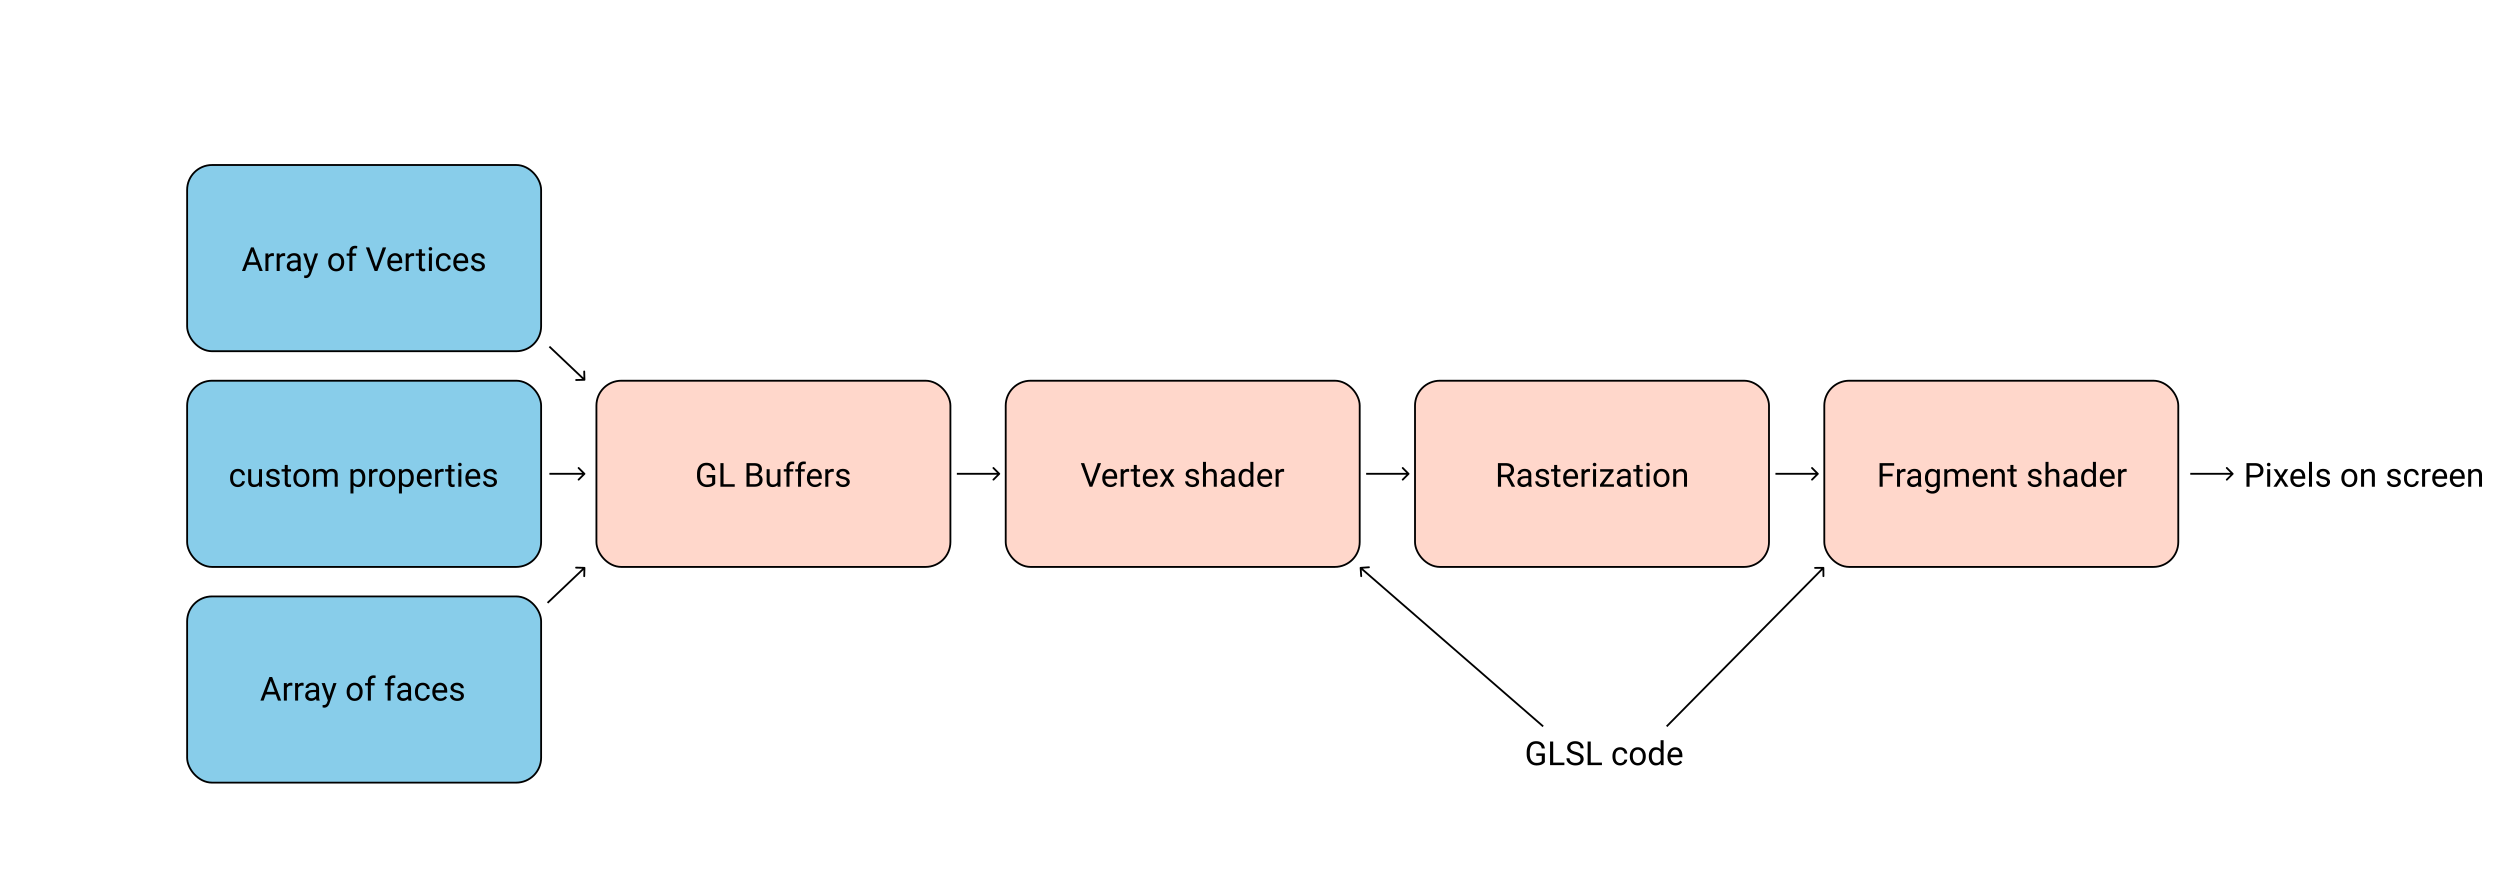 <svg width="1356" height="474" fill="none" xmlns="http://www.w3.org/2000/svg"><path fill="#fff" d="M0 0h1356v474H0z"/><rect x="101.5" y="89.5" width="192" height="101" rx="13.5" fill="#88CDEA" stroke="#000"/><rect x="101.5" y="206.5" width="192" height="101" rx="13.5" fill="#88CDEA" stroke="#000"/><rect x="101.5" y="323.5" width="192" height="101" rx="13.5" fill="#88CDEA" stroke="#000"/><path d="M1220.17 258.99V264h-1.68v-12.797h4.72c1.4 0 2.49.358 3.28 1.072.8.715 1.2 1.662 1.2 2.839 0 1.242-.39 2.2-1.17 2.874-.77.668-1.89 1.002-3.33 1.002h-3.02zm0-1.38h3.04c.9 0 1.59-.211 2.07-.632.48-.428.72-1.043.72-1.846 0-.762-.24-1.371-.72-1.828-.48-.457-1.14-.695-1.98-.712h-3.13v5.018zm11.18 6.39h-1.62v-9.51h1.62V264zm-1.76-12.032c0-.264.08-.487.24-.668.17-.182.41-.273.72-.273.32 0 .56.091.72.273.17.181.25.404.25.668 0 .263-.08.483-.25.659-.16.176-.4.264-.72.264-.31 0-.55-.088-.72-.264a.943.943 0 01-.24-.659zm7.56 5.994l2.11-3.472h1.9l-3.11 4.702 3.21 4.808h-1.88l-2.2-3.56-2.2 3.56h-1.89l3.21-4.808-3.11-4.702h1.88l2.08 3.472zm9.51 6.214c-1.29 0-2.33-.422-3.14-1.266-.81-.849-1.22-1.983-1.22-3.401v-.299c0-.943.18-1.784.54-2.522.36-.745.87-1.325 1.51-1.741a3.817 3.817 0 012.11-.633c1.24 0 2.2.408 2.88 1.222.69.815 1.03 1.981 1.03 3.498v.677h-6.44c.02.937.3 1.696.82 2.276.52.575 1.19.862 2 .862.58 0 1.06-.118 1.46-.352.4-.234.75-.545 1.05-.932l.99.774c-.8 1.224-1.99 1.837-3.59 1.837zm-.2-8.526c-.66 0-1.21.241-1.65.721-.45.475-.72 1.143-.83 2.004h4.77v-.123c-.05-.826-.27-1.465-.67-1.916-.4-.457-.94-.686-1.62-.686zm7.57 8.35h-1.63v-13.5h1.63V264zm8.15-2.522c0-.44-.17-.78-.51-1.02-.32-.246-.9-.457-1.73-.633-.82-.176-1.47-.387-1.96-.633-.48-.246-.83-.539-1.07-.879-.23-.339-.34-.744-.34-1.212 0-.78.33-1.439.98-1.978.66-.539 1.51-.809 2.53-.809 1.08 0 1.96.279 2.62.835.68.557 1.01 1.269 1.01 2.136h-1.63c0-.445-.19-.829-.57-1.151-.38-.322-.85-.484-1.43-.484-.59 0-1.05.129-1.38.387a1.21 1.21 0 00-.51 1.011c0 .392.16.688.47.888.31.199.87.389 1.68.571.81.181 1.47.398 1.98.65.5.252.87.557 1.11.914.25.352.37.783.37 1.292 0 .85-.34 1.533-1.02 2.048-.68.51-1.56.765-2.64.765-.76 0-1.44-.135-2.02-.405-.59-.269-1.05-.644-1.38-1.125-.33-.486-.5-1.01-.5-1.573h1.63c.03.545.25.979.65 1.301.41.316.95.475 1.62.475.61 0 1.1-.123 1.47-.37.38-.251.57-.585.57-1.001zm7.77-2.321c0-.931.19-1.769.55-2.513.37-.745.88-1.319 1.53-1.723.65-.404 1.4-.607 2.24-.607 1.29 0 2.34.449 3.14 1.345.8.897 1.2 2.089 1.2 3.577v.115c0 .925-.18 1.757-.53 2.496-.36.732-.86 1.303-1.53 1.714-.65.41-1.41.615-2.26.615-1.29 0-2.34-.448-3.14-1.345-.8-.896-1.2-2.083-1.2-3.56v-.114zm1.64.194c0 1.054.24 1.901.73 2.54.49.638 1.15.958 1.97.958.82 0 1.48-.323 1.97-.967.48-.651.73-1.559.73-2.725 0-1.043-.25-1.886-.75-2.531-.49-.65-1.15-.976-1.97-.976-.8 0-1.45.32-1.94.958-.5.639-.74 1.553-.74 2.743zm10.6-4.861l.05 1.196c.73-.915 1.68-1.372 2.85-1.372 2.01 0 3.02 1.134 3.04 3.402V264h-1.63v-6.293c0-.686-.16-1.192-.47-1.52-.31-.329-.78-.493-1.43-.493-.53 0-.99.141-1.39.422-.4.281-.71.651-.93 1.108V264h-1.63v-9.51h1.54zm18.39 6.988c0-.44-.16-.78-.5-1.02-.33-.246-.9-.457-1.73-.633-.82-.176-1.47-.387-1.96-.633-.48-.246-.84-.539-1.07-.879-.23-.339-.34-.744-.34-1.212 0-.78.32-1.439.98-1.978.66-.539 1.51-.809 2.53-.809 1.08 0 1.95.279 2.62.835.68.557 1.01 1.269 1.01 2.136h-1.63c0-.445-.19-.829-.57-1.151-.38-.322-.85-.484-1.43-.484-.59 0-1.05.129-1.39.387-.33.258-.5.595-.5 1.011 0 .392.16.688.47.888.31.199.87.389 1.68.571.81.181 1.47.398 1.97.65.51.252.88.557 1.12.914.25.352.37.783.37 1.292 0 .85-.34 1.533-1.02 2.048-.68.51-1.56.765-2.65.765-.76 0-1.43-.135-2.02-.405a3.402 3.402 0 01-1.38-1.125 2.816 2.816 0 01-.49-1.573h1.63c.03.545.24.979.65 1.301.41.316.95.475 1.61.475.62 0 1.11-.123 1.48-.37.38-.251.56-.585.56-1.001zm7.56 1.371c.58 0 1.09-.176 1.52-.528.44-.351.68-.791.72-1.318h1.54a2.918 2.918 0 01-.56 1.556c-.35.492-.81.884-1.39 1.177-.57.293-1.18.44-1.83.44-1.29 0-2.32-.431-3.09-1.292-.76-.867-1.14-2.051-1.14-3.551v-.272c0-.926.17-1.749.51-2.47.34-.721.82-1.28 1.46-1.679.63-.398 1.39-.598 2.25-.598 1.07 0 1.95.32 2.66.958.71.639 1.09 1.468 1.13 2.488h-1.54a2.194 2.194 0 00-.7-1.512c-.42-.398-.93-.598-1.55-.598-.82 0-1.46.299-1.92.897-.45.592-.68 1.45-.68 2.575v.308c0 1.095.23 1.939.68 2.531.45.592 1.09.888 1.93.888zm10.21-6.9a4.976 4.976 0 00-.8-.061c-1.07 0-1.79.454-2.17 1.362V264h-1.63v-9.51h1.58l.03 1.099c.53-.85 1.29-1.275 2.27-1.275.31 0 .55.041.72.124v1.511zm5.27 8.227c-1.29 0-2.34-.422-3.15-1.266-.8-.849-1.21-1.983-1.21-3.401v-.299c0-.943.18-1.784.54-2.522.36-.745.86-1.325 1.51-1.741a3.793 3.793 0 012.11-.633c1.23 0 2.2.408 2.88 1.222.69.815 1.03 1.981 1.03 3.498v.677h-6.44c.02.937.29 1.696.81 2.276.53.575 1.2.862 2.01.862.57 0 1.06-.118 1.46-.352.4-.234.74-.545 1.04-.932l1 .774c-.8 1.224-2 1.837-3.59 1.837zm-.2-8.526c-.66 0-1.21.241-1.65.721-.45.475-.73 1.143-.83 2.004h4.76v-.123c-.04-.826-.27-1.465-.66-1.916-.4-.457-.94-.686-1.62-.686zm9.75 8.526c-1.29 0-2.34-.422-3.15-1.266-.81-.849-1.21-1.983-1.21-3.401v-.299c0-.943.17-1.784.53-2.522.37-.745.87-1.325 1.51-1.741a3.817 3.817 0 012.11-.633c1.24 0 2.2.408 2.89 1.222.68.815 1.02 1.981 1.02 3.498v.677h-6.44c.03.937.3 1.696.82 2.276.53.575 1.19.862 2 .862.58 0 1.06-.118 1.46-.352.4-.234.75-.545 1.05-.932l.99.774c-.8 1.224-1.99 1.837-3.58 1.837zm-.21-8.526c-.65 0-1.2.241-1.65.721-.44.475-.72 1.143-.83 2.004h4.77v-.123c-.05-.826-.27-1.465-.67-1.916-.4-.457-.94-.686-1.62-.686zm7.34-1.16l.05 1.196c.73-.915 1.68-1.372 2.85-1.372 2.01 0 3.03 1.134 3.04 3.402V264h-1.62v-6.293c-.01-.686-.17-1.192-.48-1.52-.3-.329-.78-.493-1.43-.493-.53 0-.99.141-1.39.422-.4.281-.71.651-.93 1.108V264h-1.63v-9.51h1.54z" fill="#000"/><rect x="323.5" y="206.5" width="192" height="101" rx="13.5" fill="#FFD7CB" stroke="#000"/><path d="M387.934 262.321c-.434.621-1.04 1.087-1.82 1.398-.773.304-1.676.457-2.707.457-1.043 0-1.969-.243-2.777-.73-.809-.492-1.436-1.189-1.881-2.092-.439-.902-.665-1.948-.677-3.137v-1.116c0-1.928.449-3.422 1.345-4.483.902-1.06 2.168-1.591 3.797-1.591 1.336 0 2.411.343 3.225 1.029.815.679 1.313 1.646 1.495 2.9h-1.688c-.316-1.693-1.324-2.54-3.023-2.54-1.131 0-1.99.398-2.576 1.195-.58.791-.873 1.94-.878 3.446v1.046c0 1.435.328 2.578.984 3.427.656.844 1.544 1.266 2.663 1.266.633 0 1.187-.07 1.661-.211a2.572 2.572 0 001.178-.712v-2.874h-2.962v-1.371h4.641v4.693zm4.517.299h6.065V264h-7.761v-12.797h1.696v11.417zm12.454 1.38v-12.797h4.184c1.389 0 2.432.287 3.129.861.703.575 1.054 1.424 1.054 2.549 0 .598-.169 1.128-.509 1.591-.34.457-.803.812-1.389 1.064.691.193 1.236.562 1.635 1.107.404.539.606 1.184.606 1.934 0 1.148-.372 2.05-1.116 2.707-.744.656-1.796.984-3.155.984h-4.439zm1.688-5.985v4.605h2.786c.785 0 1.403-.202 1.854-.606.457-.41.686-.973.686-1.688 0-1.541-.838-2.311-2.514-2.311h-2.812zm0-1.354h2.549c.738 0 1.327-.184 1.766-.554.446-.369.668-.87.668-1.503 0-.703-.205-1.212-.615-1.529-.41-.322-1.034-.483-1.872-.483h-2.496v4.069zm15.143 6.399c-.632.744-1.561 1.116-2.786 1.116-1.013 0-1.787-.293-2.32-.879-.527-.592-.794-1.465-.8-2.619v-6.188h1.626v6.144c0 1.441.586 2.162 1.758 2.162 1.242 0 2.068-.463 2.478-1.389v-6.917h1.626V264h-1.547l-.035-.94zm4.861.94v-8.253h-1.503v-1.257h1.503v-.975c0-1.02.272-1.808.817-2.365.545-.556 1.315-.835 2.312-.835.375 0 .747.05 1.116.15l-.088 1.318a4.643 4.643 0 00-.879-.079c-.527 0-.935.155-1.222.466-.287.305-.43.744-.43 1.318v1.002h2.03v1.257h-2.03V264h-1.626zm6.257 0v-8.253h-1.502v-1.257h1.502v-.975c0-1.02.273-1.808.818-2.365.545-.556 1.315-.835 2.311-.835.375 0 .747.05 1.117.15l-.088 1.318a4.658 4.658 0 00-.879-.079c-.528 0-.935.155-1.222.466-.287.305-.431.744-.431 1.318v1.002h2.031v1.257h-2.031V264h-1.626zm9.194.176c-1.289 0-2.338-.422-3.147-1.266-.808-.849-1.213-1.983-1.213-3.401v-.299c0-.943.179-1.784.537-2.522.363-.745.867-1.325 1.511-1.741a3.805 3.805 0 012.11-.633c1.236 0 2.197.408 2.883 1.222.685.815 1.028 1.981 1.028 3.498v.677h-6.443c.024.937.296 1.696.818 2.276.527.575 1.195.862 2.004.862.574 0 1.06-.118 1.459-.352a3.666 3.666 0 001.046-.932l.993.774c-.797 1.224-1.992 1.837-3.586 1.837zm-.202-8.526c-.657 0-1.207.241-1.653.721-.445.475-.72 1.143-.826 2.004h4.764v-.123c-.047-.826-.27-1.465-.668-1.916-.399-.457-.938-.686-1.617-.686zm10.397.299a4.879 4.879 0 00-.8-.061c-1.066 0-1.79.454-2.171 1.362V264h-1.626v-9.51h1.583l.026 1.099c.533-.85 1.289-1.275 2.267-1.275.317 0 .557.041.721.124v1.511zm7.04 5.529c0-.44-.167-.78-.501-1.02-.328-.246-.905-.457-1.731-.633-.821-.176-1.474-.387-1.96-.633-.481-.246-.838-.539-1.072-.879-.229-.339-.343-.744-.343-1.212 0-.78.328-1.439.984-1.978.662-.539 1.506-.809 2.531-.809 1.079 0 1.952.279 2.62.835.673.557 1.01 1.269 1.01 2.136h-1.634c0-.445-.191-.829-.572-1.151-.375-.322-.849-.484-1.424-.484-.591 0-1.054.129-1.388.387a1.218 1.218 0 00-.501 1.011c0 .392.155.688.466.888.31.199.87.389 1.678.571.815.181 1.474.398 1.978.65s.876.557 1.116.914c.246.352.369.783.369 1.292 0 .85-.34 1.533-1.019 2.048-.68.51-1.562.765-2.646.765-.762 0-1.435-.135-2.021-.405-.586-.269-1.046-.644-1.38-1.125a2.757 2.757 0 01-.492-1.573h1.626c.029.545.246.979.65 1.301.41.316.949.475 1.617.475.615 0 1.108-.123 1.477-.37.375-.251.562-.585.562-1.001z" fill="#000"/><rect x="545.5" y="206.5" width="192" height="101" rx="13.5" fill="#FFD7CB" stroke="#000"/><path d="M591.722 261.759l3.656-10.556h1.846L592.478 264h-1.495l-4.737-12.797h1.837l3.639 10.556zm10.529 2.417c-1.289 0-2.338-.422-3.147-1.266-.808-.849-1.212-1.983-1.212-3.401v-.299c0-.943.178-1.784.536-2.522.363-.745.867-1.325 1.511-1.741a3.805 3.805 0 012.11-.633c1.236 0 2.197.408 2.883 1.222.685.815 1.028 1.981 1.028 3.498v.677h-6.442c.023.937.295 1.696.817 2.276.527.575 1.195.862 2.004.862.574 0 1.06-.118 1.459-.352a3.666 3.666 0 001.046-.932l.993.774c-.797 1.224-1.992 1.837-3.586 1.837zm-.202-8.526c-.656 0-1.207.241-1.653.721-.445.475-.72 1.143-.826 2.004h4.764v-.123c-.047-.826-.27-1.465-.668-1.916-.398-.457-.937-.686-1.617-.686zm10.397.299a4.87 4.87 0 00-.8-.061c-1.066 0-1.79.454-2.17 1.362V264h-1.626v-9.51h1.582l.026 1.099c.533-.85 1.289-1.275 2.268-1.275.316 0 .556.041.72.124v1.511zm4.149-3.761v2.302h1.775v1.257h-1.775v5.898c0 .38.079.667.237.861.158.187.428.281.809.281.187 0 .445-.035.773-.105V264a4.725 4.725 0 01-1.248.176c-.727 0-1.274-.22-1.644-.659-.369-.44-.553-1.064-.553-1.872v-5.898h-1.732v-1.257h1.732v-2.302h1.626zm7.629 11.988c-1.289 0-2.338-.422-3.147-1.266-.808-.849-1.213-1.983-1.213-3.401v-.299c0-.943.179-1.784.536-2.522.364-.745.868-1.325 1.512-1.741a3.802 3.802 0 012.109-.633c1.237 0 2.198.408 2.883 1.222.686.815 1.029 1.981 1.029 3.498v.677h-6.443c.024.937.296 1.696.818 2.276.527.575 1.195.862 2.004.862.574 0 1.06-.118 1.459-.352a3.649 3.649 0 001.045-.932l.994.774c-.797 1.224-1.993 1.837-3.586 1.837zm-.203-8.526c-.656 0-1.207.241-1.652.721-.445.475-.721 1.143-.826 2.004h4.764v-.123c-.047-.826-.27-1.465-.668-1.916-.399-.457-.938-.686-1.618-.686zm8.992 2.312l2.109-3.472h1.899l-3.112 4.702 3.208 4.808h-1.881l-2.197-3.56-2.197 3.56h-1.89l3.208-4.808-3.111-4.702h1.881l2.083 3.472zm15.741 3.516c0-.44-.167-.78-.501-1.02-.328-.246-.905-.457-1.732-.633-.82-.176-1.473-.387-1.959-.633-.481-.246-.838-.539-1.073-.879-.228-.339-.343-.744-.343-1.212 0-.78.329-1.439.985-1.978.662-.539 1.506-.809 2.531-.809 1.078 0 1.951.279 2.619.835.674.557 1.011 1.269 1.011 2.136h-1.635c0-.445-.19-.829-.571-1.151-.375-.322-.85-.484-1.424-.484-.592 0-1.055.129-1.389.387a1.218 1.218 0 00-.501 1.011c0 .392.156.688.466.888.311.199.87.389 1.679.571.814.181 1.474.398 1.978.65.503.252.876.557 1.116.914.246.352.369.783.369 1.292 0 .85-.34 1.533-1.02 2.048-.679.51-1.561.765-2.645.765-.762 0-1.436-.135-2.022-.405-.586-.269-1.046-.644-1.38-1.125a2.757 2.757 0 01-.492-1.573h1.626c.03.545.246.979.651 1.301.41.316.949.475 1.617.475.615 0 1.107-.123 1.476-.37.375-.251.563-.585.563-1.001zm5.37-5.836c.721-.885 1.658-1.328 2.813-1.328 2.009 0 3.023 1.134 3.041 3.402V264h-1.626v-6.293c-.006-.686-.164-1.192-.475-1.52-.305-.329-.782-.493-1.433-.493-.527 0-.99.141-1.388.422a2.864 2.864 0 00-.932 1.108V264h-1.626v-13.5h1.626v5.142zM668.283 264c-.094-.188-.17-.521-.228-1.002-.756.785-1.659 1.178-2.707 1.178-.938 0-1.708-.264-2.312-.791-.598-.533-.896-1.207-.896-2.022 0-.99.375-1.758 1.125-2.302.756-.551 1.816-.827 3.181-.827h1.582v-.747c0-.568-.17-1.019-.509-1.353-.34-.34-.841-.51-1.503-.51-.58 0-1.067.147-1.459.439-.393.293-.589.648-.589 1.064h-1.635c0-.475.167-.932.501-1.371.34-.445.797-.797 1.371-1.055a4.64 4.64 0 011.907-.387c1.096 0 1.954.276 2.576.827.621.545.943 1.297.966 2.258v4.377c0 .873.112 1.568.334 2.083V264h-1.705zm-2.698-1.239c.51 0 .993-.132 1.45-.396.457-.263.788-.606.993-1.028v-1.951h-1.274c-1.992 0-2.988.583-2.988 1.749 0 .51.17.908.509 1.195.34.287.777.431 1.31.431zm6.223-3.595c0-1.459.345-2.631 1.037-3.516.691-.89 1.596-1.336 2.716-1.336 1.113 0 1.995.381 2.645 1.143V250.5h1.626V264h-1.494l-.079-1.02c-.651.797-1.556 1.196-2.716 1.196-1.102 0-2.001-.451-2.698-1.354-.692-.902-1.037-2.08-1.037-3.533v-.123zm1.626.185c0 1.078.222 1.921.668 2.531.445.609 1.06.914 1.845.914 1.032 0 1.784-.463 2.259-1.389v-4.368c-.486-.896-1.233-1.345-2.241-1.345-.797 0-1.418.308-1.863.923-.446.615-.668 1.527-.668 2.734zm12.876 4.825c-1.289 0-2.338-.422-3.147-1.266-.809-.849-1.213-1.983-1.213-3.401v-.299c0-.943.179-1.784.536-2.522.364-.745.868-1.325 1.512-1.741a3.802 3.802 0 012.109-.633c1.237 0 2.198.408 2.883 1.222.686.815 1.029 1.981 1.029 3.498v.677h-6.443c.024.937.296 1.696.818 2.276.527.575 1.195.862 2.003.862.575 0 1.061-.118 1.459-.352a3.64 3.64 0 001.046-.932l.994.774c-.797 1.224-1.993 1.837-3.586 1.837zm-.203-8.526c-.656 0-1.207.241-1.652.721-.445.475-.721 1.143-.826 2.004h4.764v-.123c-.047-.826-.27-1.465-.668-1.916-.399-.457-.938-.686-1.618-.686zm10.398.299a4.879 4.879 0 00-.8-.061c-1.066 0-1.79.454-2.171 1.362V264h-1.626v-9.51h1.582l.027 1.099c.533-.85 1.289-1.275 2.267-1.275.317 0 .557.041.721.124v1.511z" fill="#000"/><rect x="767.5" y="206.5" width="192" height="101" rx="13.5" fill="#FFD7CB" stroke="#000"/><path d="M817.179 258.823h-3.006V264h-1.696v-12.797h4.236c1.441 0 2.549.328 3.322.985.779.656 1.169 1.611 1.169 2.865 0 .797-.217 1.491-.65 2.083-.428.592-1.026 1.034-1.793 1.327l3.006 5.432V264h-1.811l-2.777-5.177zm-3.006-1.38h2.593c.838 0 1.503-.216 1.995-.65.498-.434.747-1.014.747-1.74 0-.791-.237-1.398-.712-1.82-.469-.421-1.149-.635-2.039-.641h-2.584v4.851zm15.02 6.557c-.093-.188-.17-.521-.228-1.002-.756.785-1.658 1.178-2.707 1.178-.938 0-1.708-.264-2.312-.791-.597-.533-.896-1.207-.896-2.022 0-.99.375-1.758 1.125-2.302.756-.551 1.816-.827 3.181-.827h1.582v-.747c0-.568-.169-1.019-.509-1.353-.34-.34-.841-.51-1.503-.51-.58 0-1.067.147-1.459.439-.393.293-.589.648-.589 1.064h-1.635c0-.475.167-.932.501-1.371.34-.445.797-.797 1.371-1.055a4.64 4.64 0 011.907-.387c1.096 0 1.955.276 2.576.827.621.545.943 1.297.966 2.258v4.377c0 .873.112 1.568.334 2.083V264h-1.705zm-2.698-1.239c.51 0 .993-.132 1.45-.396.457-.263.788-.606.993-1.028v-1.951h-1.274c-1.992 0-2.988.583-2.988 1.749 0 .51.17.908.51 1.195.339.287.776.431 1.309.431zm12.155-1.283c0-.44-.167-.78-.501-1.02-.328-.246-.905-.457-1.731-.633-.82-.176-1.474-.387-1.96-.633-.48-.246-.838-.539-1.072-.879-.229-.339-.343-.744-.343-1.212 0-.78.328-1.439.984-1.978.662-.539 1.506-.809 2.532-.809 1.078 0 1.951.279 2.619.835.674.557 1.01 1.269 1.01 2.136h-1.634c0-.445-.191-.829-.572-1.151-.375-.322-.849-.484-1.423-.484-.592 0-1.055.129-1.389.387a1.218 1.218 0 00-.501 1.011c0 .392.155.688.466.888.31.199.87.389 1.678.571.815.181 1.474.398 1.978.65s.876.557 1.116.914c.246.352.369.783.369 1.292 0 .85-.339 1.533-1.019 2.048-.68.51-1.562.765-2.646.765-.761 0-1.435-.135-2.021-.405-.586-.269-1.046-.644-1.38-1.125a2.757 2.757 0 01-.492-1.573h1.626c.029.545.246.979.65 1.301.41.316.949.475 1.617.475.616 0 1.108-.123 1.477-.37.375-.251.562-.585.562-1.001zm5.951-9.29v2.302h1.775v1.257h-1.775v5.898c0 .38.079.667.237.861.158.187.428.281.808.281.188 0 .446-.035.774-.105V264a4.725 4.725 0 01-1.248.176c-.727 0-1.275-.22-1.644-.659-.369-.44-.553-1.064-.553-1.872v-5.898h-1.732v-1.257h1.732v-2.302h1.626zm7.628 11.988c-1.289 0-2.337-.422-3.146-1.266-.809-.849-1.213-1.983-1.213-3.401v-.299c0-.943.179-1.784.536-2.522.364-.745.867-1.325 1.512-1.741a3.8 3.8 0 012.109-.633c1.237 0 2.198.408 2.883 1.222.686.815 1.028 1.981 1.028 3.498v.677h-6.442c.024.937.296 1.696.817 2.276.528.575 1.196.862 2.004.862.575 0 1.061-.118 1.459-.352a3.653 3.653 0 001.046-.932l.993.774c-.796 1.224-1.992 1.837-3.586 1.837zm-.202-8.526c-.656 0-1.207.241-1.652.721-.445.475-.721 1.143-.826 2.004h4.763v-.123c-.046-.826-.269-1.465-.667-1.916-.399-.457-.938-.686-1.618-.686zm10.398.299a4.879 4.879 0 00-.8-.061c-1.066 0-1.79.454-2.171 1.362V264h-1.626v-9.51h1.582l.027 1.099c.533-.85 1.289-1.275 2.267-1.275.317 0 .557.041.721.124v1.511zm3.269 8.051h-1.626v-9.51h1.626V264zm-1.757-12.032a.98.98 0 01.237-.668c.164-.182.404-.273.721-.273.316 0 .556.091.72.273a.959.959 0 01.246.668.93.93 0 01-.246.659c-.164.176-.404.264-.72.264-.317 0-.557-.088-.721-.264a.95.95 0 01-.237-.659zm5.897 10.705h5.563V264h-7.549v-1.195l5.247-6.97h-5.168v-1.345h7.207v1.152l-5.3 7.031zM883.105 264c-.093-.188-.169-.521-.228-1.002-.756.785-1.658 1.178-2.707 1.178-.938 0-1.708-.264-2.312-.791-.597-.533-.896-1.207-.896-2.022 0-.99.375-1.758 1.125-2.302.756-.551 1.816-.827 3.182-.827h1.582v-.747c0-.568-.17-1.019-.51-1.353-.34-.34-.841-.51-1.503-.51-.58 0-1.067.147-1.459.439-.393.293-.589.648-.589 1.064h-1.635c0-.475.167-.932.501-1.371.34-.445.797-.797 1.371-1.055a4.642 4.642 0 011.908-.387c1.095 0 1.954.276 2.575.827.621.545.943 1.297.967 2.258v4.377c0 .873.111 1.568.334 2.083V264h-1.706zm-2.698-1.239c.51 0 .993-.132 1.45-.396.457-.263.789-.606.994-1.028v-1.951h-1.275c-1.992 0-2.988.583-2.988 1.749 0 .51.17.908.51 1.195.34.287.776.431 1.309.431zm8.824-10.573v2.302h1.776v1.257h-1.776v5.898c0 .38.08.667.238.861.158.187.427.281.808.281.188 0 .446-.035.774-.105V264a4.725 4.725 0 01-1.248.176c-.727 0-1.275-.22-1.644-.659-.369-.44-.554-1.064-.554-1.872v-5.898h-1.731v-1.257h1.731v-2.302h1.626zm5.45 11.812h-1.626v-9.51h1.626V264zm-1.758-12.032a.98.98 0 01.237-.668c.164-.182.404-.273.721-.273.316 0 .557.091.721.273a.959.959 0 01.246.668.93.93 0 01-.246.659c-.164.176-.405.264-.721.264-.317 0-.557-.088-.721-.264a.95.95 0 01-.237-.659zm3.937 7.189c0-.931.182-1.769.545-2.513.369-.745.879-1.319 1.53-1.723.656-.404 1.403-.607 2.241-.607 1.295 0 2.341.449 3.137 1.345.803.897 1.205 2.089 1.205 3.577v.115c0 .925-.179 1.757-.537 2.496a4.008 4.008 0 01-1.52 1.714c-.656.41-1.412.615-2.268.615-1.289 0-2.335-.448-3.137-1.345-.797-.896-1.196-2.083-1.196-3.56v-.114zm1.635.194c0 1.054.243 1.901.73 2.54.492.638 1.148.958 1.968.958.827 0 1.483-.323 1.969-.967.486-.651.73-1.559.73-2.725 0-1.043-.249-1.886-.747-2.531-.493-.65-1.149-.976-1.969-.976-.803 0-1.45.32-1.943.958-.492.639-.738 1.553-.738 2.743zm10.6-4.861l.052 1.196c.727-.915 1.676-1.372 2.848-1.372 2.01 0 3.024 1.134 3.041 3.402V264h-1.626v-6.293c-.006-.686-.164-1.192-.474-1.52-.305-.329-.783-.493-1.433-.493-.527 0-.99.141-1.389.422a2.862 2.862 0 00-.931 1.108V264h-1.626v-9.51h1.538z" fill="#000"/><rect x="989.5" y="206.5" width="192" height="101" rx="13.5" fill="#FFD7CB" stroke="#000"/><path d="M1026.54 258.349h-5.37V264h-1.68v-12.797h7.92v1.389h-6.24v4.377h5.37v1.38zm7.01-2.4a4.888 4.888 0 00-.8-.061c-1.07 0-1.79.454-2.17 1.362V264h-1.63v-9.51h1.58l.03 1.099c.53-.85 1.29-1.275 2.27-1.275.31 0 .55.041.72.124v1.511zm7.02 8.051c-.09-.188-.17-.521-.23-1.002-.75.785-1.66 1.178-2.71 1.178-.93 0-1.7-.264-2.31-.791-.59-.533-.89-1.207-.89-2.022 0-.99.37-1.758 1.12-2.302.76-.551 1.82-.827 3.18-.827h1.59v-.747c0-.568-.17-1.019-.51-1.353-.34-.34-.85-.51-1.51-.51-.58 0-1.06.147-1.46.439-.39.293-.59.648-.59 1.064h-1.63c0-.475.17-.932.5-1.371.34-.445.8-.797 1.37-1.055a4.658 4.658 0 011.91-.387c1.1 0 1.95.276 2.57.827.63.545.95 1.297.97 2.258v4.377c0 .873.11 1.568.34 2.083V264h-1.71zm-2.7-1.239c.51 0 1-.132 1.45-.396.46-.263.79-.606 1-1.028v-1.951h-1.28c-1.99 0-2.99.583-2.99 1.749 0 .51.17.908.51 1.195.34.287.78.431 1.31.431zm6.23-3.595c0-1.482.35-2.66 1.03-3.533.69-.879 1.6-1.319 2.73-1.319 1.16 0 2.06.411 2.71 1.231l.08-1.055h1.49v9.281c0 1.231-.37 2.201-1.1 2.91-.73.709-1.71 1.063-2.94 1.063a4.91 4.91 0 01-2.01-.439c-.66-.293-1.16-.695-1.5-1.204l.84-.976c.7.861 1.55 1.292 2.56 1.292.79 0 1.4-.223 1.84-.668.45-.445.67-1.072.67-1.881v-.817c-.65.75-1.54 1.125-2.66 1.125-1.11 0-2.02-.448-2.71-1.345-.68-.896-1.03-2.118-1.03-3.665zm1.64.185c0 1.072.22 1.916.66 2.531.44.609 1.05.914 1.84.914 1.03 0 1.78-.466 2.26-1.398v-4.341c-.5-.909-1.24-1.363-2.24-1.363-.79 0-1.41.308-1.85.923-.45.615-.67 1.527-.67 2.734zm10.39-4.861l.04 1.055c.7-.82 1.64-1.231 2.82-1.231 1.33 0 2.24.51 2.72 1.53a3.51 3.51 0 011.23-1.108c.51-.281 1.11-.422 1.8-.422 2.09 0 3.15 1.105 3.18 3.314V264h-1.62v-6.275c0-.68-.16-1.187-.47-1.521-.31-.34-.83-.51-1.56-.51-.61 0-1.11.182-1.51.545-.4.358-.63.841-.69 1.45V264h-1.64v-6.231c0-1.383-.67-2.075-2.03-2.075-1.06 0-1.79.454-2.19 1.363V264h-1.62v-9.51h1.54zm18.2 9.686c-1.29 0-2.34-.422-3.15-1.266-.81-.849-1.21-1.983-1.21-3.401v-.299c0-.943.18-1.784.54-2.522.36-.745.86-1.325 1.51-1.741a3.793 3.793 0 012.11-.633c1.23 0 2.19.408 2.88 1.222.69.815 1.03 1.981 1.03 3.498v.677h-6.44c.02.937.29 1.696.81 2.276.53.575 1.2.862 2.01.862.57 0 1.06-.118 1.46-.352.39-.234.74-.545 1.04-.932l1 .774c-.8 1.224-2 1.837-3.59 1.837zm-.2-8.526c-.66 0-1.21.241-1.66.721-.44.475-.72 1.143-.82 2.004h4.76v-.123c-.04-.826-.27-1.465-.67-1.916-.39-.457-.93-.686-1.61-.686zm7.34-1.16l.05 1.196c.73-.915 1.67-1.372 2.85-1.372 2.01 0 3.02 1.134 3.04 3.402V264h-1.63v-6.293c0-.686-.16-1.192-.47-1.52-.31-.329-.79-.493-1.44-.493-.52 0-.99.141-1.38.422-.4.281-.71.651-.94 1.108V264h-1.62v-9.51h1.54zm10.6-2.302v2.302h1.77v1.257h-1.77v5.898c0 .38.07.667.23.861.16.187.43.281.81.281.19 0 .45-.035.77-.105V264c-.42.117-.84.176-1.24.176-.73 0-1.28-.22-1.65-.659-.37-.44-.55-1.064-.55-1.872v-5.898h-1.73v-1.257h1.73v-2.302h1.63zm13.68 9.29c0-.44-.17-.78-.5-1.02-.33-.246-.91-.457-1.73-.633s-1.48-.387-1.96-.633-.84-.539-1.07-.879c-.23-.339-.35-.744-.35-1.212 0-.78.33-1.439.99-1.978.66-.539 1.5-.809 2.53-.809 1.08 0 1.95.279 2.62.835.67.557 1.01 1.269 1.01 2.136h-1.64c0-.445-.19-.829-.57-1.151-.37-.322-.85-.484-1.42-.484-.59 0-1.06.129-1.39.387-.33.258-.5.595-.5 1.011 0 .392.15.688.46.888.31.199.87.389 1.68.571.82.181 1.48.398 1.98.65s.88.557 1.12.914c.24.352.37.783.37 1.292 0 .85-.34 1.533-1.02 2.048-.68.51-1.57.765-2.65.765-.76 0-1.43-.135-2.02-.405-.59-.269-1.05-.644-1.38-1.125a2.74 2.74 0 01-.49-1.573h1.62c.03.545.25.979.65 1.301.41.316.95.475 1.62.475.62 0 1.11-.123 1.48-.37.37-.251.56-.585.56-1.001zm5.37-5.836c.72-.885 1.66-1.328 2.81-1.328 2.01 0 3.03 1.134 3.04 3.402V264h-1.62v-6.293c-.01-.686-.17-1.192-.48-1.52-.3-.329-.78-.493-1.43-.493-.53 0-.99.141-1.39.422-.4.281-.71.651-.93 1.108V264h-1.63v-13.5h1.63v5.142zm14.16 8.358c-.09-.188-.17-.521-.23-1.002-.76.785-1.66 1.178-2.71 1.178-.93 0-1.7-.264-2.31-.791-.6-.533-.89-1.207-.89-2.022 0-.99.37-1.758 1.12-2.302.76-.551 1.82-.827 3.18-.827h1.58v-.747c0-.568-.17-1.019-.51-1.353-.34-.34-.84-.51-1.5-.51-.58 0-1.06.147-1.46.439-.39.293-.59.648-.59 1.064h-1.63c0-.475.17-.932.5-1.371.34-.445.8-.797 1.37-1.055a4.658 4.658 0 011.91-.387c1.09 0 1.95.276 2.57.827.62.545.95 1.297.97 2.258v4.377c0 .873.11 1.568.33 2.083V264h-1.7zm-2.7-1.239c.51 0 .99-.132 1.45-.396.46-.263.79-.606.99-1.028v-1.951h-1.27c-1.99 0-2.99.583-2.99 1.749 0 .51.17.908.51 1.195.34.287.78.431 1.31.431zm6.22-3.595c0-1.459.35-2.631 1.04-3.516.69-.89 1.6-1.336 2.72-1.336 1.11 0 1.99.381 2.64 1.143V250.5h1.63V264h-1.5l-.08-1.02c-.65.797-1.55 1.196-2.71 1.196-1.1 0-2-.451-2.7-1.354-.69-.902-1.04-2.08-1.04-3.533v-.123zm1.63.185c0 1.078.22 1.921.67 2.531.44.609 1.06.914 1.84.914 1.03 0 1.79-.463 2.26-1.389v-4.368c-.48-.896-1.23-1.345-2.24-1.345-.8 0-1.42.308-1.86.923-.45.615-.67 1.527-.67 2.734zm12.88 4.825c-1.29 0-2.34-.422-3.15-1.266-.81-.849-1.21-1.983-1.21-3.401v-.299c0-.943.17-1.784.53-2.522.37-.745.87-1.325 1.51-1.741a3.817 3.817 0 012.11-.633c1.24 0 2.2.408 2.89 1.222.68.815 1.02 1.981 1.02 3.498v.677h-6.44c.03.937.3 1.696.82 2.276.53.575 1.19.862 2 .862.58 0 1.06-.118 1.46-.352.4-.234.75-.545 1.05-.932l.99.774c-.8 1.224-1.99 1.837-3.58 1.837zm-.21-8.526c-.65 0-1.2.241-1.65.721-.44.475-.72 1.143-.83 2.004h4.77v-.123c-.05-.826-.27-1.465-.67-1.916-.4-.457-.94-.686-1.62-.686zm10.4.299a4.888 4.888 0 00-.8-.061c-1.07 0-1.79.454-2.17 1.362V264h-1.63v-9.51h1.59l.02 1.099c.54-.85 1.29-1.275 2.27-1.275.32 0 .56.041.72.124v1.511zM149.552 376.66h-5.362l-1.204 3.34h-1.74l4.887-12.797h1.476L152.505 380h-1.732l-1.221-3.34zm-4.852-1.389h4.351l-2.18-5.985-2.171 5.985zm13.869-3.322a4.867 4.867 0 00-.799-.061c-1.067 0-1.791.454-2.171 1.362V380h-1.626v-9.51h1.582l.026 1.099c.533-.85 1.289-1.275 2.268-1.275.316 0 .556.041.72.124v1.511zm6.1 0a4.879 4.879 0 00-.8-.061c-1.066 0-1.79.454-2.171 1.362V380h-1.626v-9.51h1.582l.027 1.099c.533-.85 1.289-1.275 2.267-1.275.317 0 .557.041.721.124v1.511zm7.022 8.051c-.093-.188-.17-.521-.228-1.002-.756.785-1.658 1.178-2.707 1.178-.938 0-1.708-.264-2.312-.791-.597-.533-.896-1.207-.896-2.022 0-.99.375-1.758 1.125-2.302.756-.551 1.816-.827 3.181-.827h1.583v-.747c0-.568-.17-1.019-.51-1.353-.34-.34-.841-.51-1.503-.51-.58 0-1.067.147-1.459.439-.393.293-.589.648-.589 1.064h-1.635c0-.475.167-.932.501-1.371.34-.445.797-.797 1.371-1.055a4.642 4.642 0 011.908-.387c1.095 0 1.954.276 2.575.827.621.545.943 1.297.966 2.258v4.377c0 .873.112 1.568.334 2.083V380h-1.705zm-2.698-1.239c.51 0 .993-.132 1.45-.396.457-.263.788-.606.994-1.028v-1.951h-1.275c-1.992 0-2.988.583-2.988 1.749 0 .51.17.908.51 1.195.339.287.776.431 1.309.431zm9.589-1.143l2.215-7.128h1.74l-3.823 10.978c-.592 1.582-1.532 2.373-2.821 2.373l-.308-.027-.606-.114v-1.318l.439.035c.551 0 .978-.111 1.283-.334.311-.223.566-.63.765-1.222l.36-.966-3.392-9.405h1.775l2.373 7.128zm9.448-2.461c0-.931.182-1.769.545-2.513.369-.745.879-1.319 1.529-1.723.657-.404 1.404-.607 2.242-.607 1.295 0 2.341.449 3.137 1.345.803.897 1.205 2.089 1.205 3.577v.115c0 .925-.179 1.757-.537 2.496a4.008 4.008 0 01-1.52 1.714c-.656.41-1.412.615-2.268.615-1.289 0-2.335-.448-3.137-1.345-.797-.896-1.196-2.083-1.196-3.56v-.114zm1.635.194c0 1.054.243 1.901.73 2.54.492.638 1.148.958 1.968.958.826 0 1.483-.323 1.969-.967.486-.651.73-1.559.73-2.725 0-1.043-.25-1.886-.748-2.531-.492-.65-1.148-.976-1.968-.976-.803 0-1.45.32-1.943.958-.492.639-.738 1.553-.738 2.743zm9.861 4.649v-8.253h-1.503v-1.257h1.503v-.975c0-1.02.273-1.808.818-2.365.545-.556 1.315-.835 2.311-.835.375 0 .747.05 1.116.15l-.087 1.318a4.658 4.658 0 00-.879-.079c-.528 0-.935.155-1.222.466-.287.305-.431.744-.431 1.318v1.002h2.031v1.257h-2.031V380h-1.626zm10.723 0v-8.253h-1.503v-1.257h1.503v-.975c0-1.02.272-1.808.817-2.365.545-.556 1.316-.835 2.312-.835.375 0 .747.05 1.116.15l-.088 1.318a4.643 4.643 0 00-.879-.079c-.527 0-.934.155-1.221.466-.287.305-.431.744-.431 1.318v1.002h2.03v1.257h-2.03V380h-1.626zm11.329 0c-.094-.188-.17-.521-.228-1.002-.756.785-1.659 1.178-2.707 1.178-.938 0-1.708-.264-2.312-.791-.598-.533-.896-1.207-.896-2.022 0-.99.375-1.758 1.125-2.302.755-.551 1.816-.827 3.181-.827h1.582v-.747c0-.568-.17-1.019-.51-1.353-.339-.34-.84-.51-1.502-.51-.581 0-1.067.147-1.459.439-.393.293-.589.648-.589 1.064h-1.635c0-.475.167-.932.501-1.371.34-.445.797-.797 1.371-1.055a4.64 4.64 0 011.907-.387c1.096 0 1.954.276 2.575.827.622.545.944 1.297.967 2.258v4.377c0 .873.112 1.568.334 2.083V380h-1.705zm-2.698-1.239c.51 0 .993-.132 1.45-.396.457-.263.788-.606.993-1.028v-1.951h-1.274c-1.992 0-2.988.583-2.988 1.749 0 .51.169.908.509 1.195.34.287.777.431 1.31.431zm10.432.088a2.34 2.34 0 001.521-.528c.434-.351.674-.791.721-1.318h1.538c-.03.545-.217 1.063-.563 1.556a3.69 3.69 0 01-1.388 1.177 3.972 3.972 0 01-1.829.44c-1.294 0-2.326-.431-3.093-1.292-.762-.867-1.143-2.051-1.143-3.551v-.272c0-.926.17-1.749.51-2.47.34-.721.826-1.28 1.459-1.679.639-.398 1.392-.598 2.259-.598 1.066 0 1.951.32 2.654.958.709.639 1.087 1.468 1.134 2.488h-1.538c-.047-.615-.282-1.119-.703-1.512-.416-.398-.932-.598-1.547-.598-.826 0-1.468.299-1.925.897-.451.592-.677 1.45-.677 2.575v.308c0 1.095.226 1.939.677 2.531.451.592 1.096.888 1.933.888zm9.554 1.327c-1.289 0-2.338-.422-3.146-1.266-.809-.849-1.213-1.983-1.213-3.401v-.299c0-.943.179-1.784.536-2.522.363-.745.867-1.325 1.512-1.741a3.8 3.8 0 012.109-.633c1.236 0 2.197.408 2.883 1.222.685.815 1.028 1.981 1.028 3.498v.677h-6.442c.023.937.296 1.696.817 2.276.528.575 1.196.862 2.004.862.574 0 1.061-.118 1.459-.352a3.653 3.653 0 001.046-.932l.993.774c-.797 1.224-1.992 1.837-3.586 1.837zm-.202-8.526c-.656 0-1.207.241-1.652.721-.446.475-.721 1.143-.826 2.004h4.763v-.123c-.047-.826-.269-1.465-.668-1.916-.398-.457-.937-.686-1.617-.686zm11.338 5.828c0-.44-.167-.78-.501-1.02-.328-.246-.905-.457-1.731-.633-.821-.176-1.474-.387-1.96-.633-.481-.246-.838-.539-1.073-.879-.228-.339-.342-.744-.342-1.212 0-.78.328-1.439.984-1.978.662-.539 1.506-.809 2.531-.809 1.078 0 1.951.279 2.619.835.674.557 1.011 1.269 1.011 2.136h-1.635c0-.445-.19-.829-.571-1.151-.375-.322-.85-.484-1.424-.484-.592 0-1.055.129-1.389.387a1.22 1.22 0 00-.5 1.011c0 .392.155.688.465.888.311.199.87.389 1.679.571.814.181 1.474.398 1.978.65.503.252.876.557 1.116.914.246.352.369.783.369 1.292 0 .85-.34 1.533-1.02 2.048-.679.51-1.561.765-2.645.765-.762 0-1.436-.135-2.022-.405-.586-.269-1.045-.644-1.379-1.125a2.75 2.75 0 01-.493-1.573h1.626c.03.545.246.979.651 1.301.41.316.949.475 1.617.475.615 0 1.107-.123 1.476-.37.375-.251.563-.585.563-1.001zM129.045 262.849c.58 0 1.087-.176 1.52-.528.434-.351.674-.791.721-1.318h1.538c-.029.545-.217 1.063-.562 1.556a3.7 3.7 0 01-1.389 1.177 3.968 3.968 0 01-1.828.44c-1.295 0-2.326-.431-3.094-1.292-.762-.867-1.142-2.051-1.142-3.551v-.272c0-.926.17-1.749.509-2.47.34-.721.827-1.28 1.459-1.679.639-.398 1.392-.598 2.259-.598 1.067 0 1.951.32 2.654.958.709.639 1.087 1.468 1.134 2.488h-1.538c-.047-.615-.281-1.119-.703-1.512-.416-.398-.932-.598-1.547-.598-.826 0-1.468.299-1.925.897-.451.592-.676 1.45-.676 2.575v.308c0 1.095.225 1.939.676 2.531.451.592 1.096.888 1.934.888zm11.478.211c-.632.744-1.561 1.116-2.786 1.116-1.013 0-1.787-.293-2.32-.879-.527-.592-.794-1.465-.8-2.619v-6.188h1.626v6.144c0 1.441.586 2.162 1.758 2.162 1.242 0 2.068-.463 2.478-1.389v-6.917h1.626V264h-1.546l-.036-.94zm9.598-1.582c0-.44-.167-.78-.501-1.02-.328-.246-.905-.457-1.731-.633-.821-.176-1.474-.387-1.96-.633-.481-.246-.838-.539-1.073-.879-.228-.339-.342-.744-.342-1.212 0-.78.328-1.439.984-1.978.662-.539 1.506-.809 2.531-.809 1.078 0 1.951.279 2.619.835.674.557 1.011 1.269 1.011 2.136h-1.635c0-.445-.19-.829-.571-1.151-.375-.322-.849-.484-1.424-.484-.591 0-1.054.129-1.388.387a1.218 1.218 0 00-.501 1.011c0 .392.155.688.465.888.311.199.871.389 1.679.571.815.181 1.474.398 1.978.65s.876.557 1.116.914c.246.352.369.783.369 1.292 0 .85-.34 1.533-1.019 2.048-.68.51-1.562.765-2.646.765-.762 0-1.436-.135-2.021-.405-.586-.269-1.046-.644-1.38-1.125a2.758 2.758 0 01-.493-1.573h1.626c.03.545.247.979.651 1.301.41.316.949.475 1.617.475.615 0 1.107-.123 1.477-.37.375-.251.562-.585.562-1.001zm5.95-9.29v2.302h1.776v1.257h-1.776v5.898c0 .38.079.667.238.861.158.187.427.281.808.281.188 0 .445-.035.774-.105V264a4.725 4.725 0 01-1.248.176c-.727 0-1.275-.22-1.644-.659-.369-.44-.554-1.064-.554-1.872v-5.898h-1.731v-1.257h1.731v-2.302h1.626zm3.076 6.969c0-.931.182-1.769.545-2.513.37-.745.879-1.319 1.53-1.723.656-.404 1.403-.607 2.241-.607 1.295 0 2.341.449 3.138 1.345.802.897 1.204 2.089 1.204 3.577v.115c0 .925-.179 1.757-.536 2.496a4.017 4.017 0 01-1.521 1.714c-.656.41-1.412.615-2.268.615-1.289 0-2.334-.448-3.137-1.345-.797-.896-1.196-2.083-1.196-3.56v-.114zm1.635.194c0 1.054.243 1.901.73 2.54.492.638 1.148.958 1.968.958.827 0 1.483-.323 1.969-.967.487-.651.73-1.559.73-2.725 0-1.043-.249-1.886-.747-2.531-.493-.65-1.149-.976-1.969-.976-.803 0-1.45.32-1.942.958-.493.639-.739 1.553-.739 2.743zm10.591-4.861l.044 1.055c.697-.82 1.638-1.231 2.821-1.231 1.33 0 2.236.51 2.716 1.53a3.63 3.63 0 011.231-1.108c.509-.281 1.11-.422 1.801-.422 2.086 0 3.147 1.105 3.182 3.314V264h-1.626v-6.275c0-.68-.155-1.187-.466-1.521-.31-.34-.832-.51-1.564-.51-.604 0-1.105.182-1.503.545-.399.358-.63.841-.695 1.45V264h-1.634v-6.231c0-1.383-.677-2.075-2.031-2.075-1.066 0-1.795.454-2.188 1.363V264h-1.626v-9.51h1.538zm26.754 4.861c0 1.447-.331 2.613-.993 3.498-.662.884-1.559 1.327-2.69 1.327-1.154 0-2.062-.366-2.724-1.099v4.579h-1.626V254.49h1.485l.079 1.055c.662-.82 1.582-1.231 2.76-1.231 1.143 0 2.045.431 2.707 1.292.668.862 1.002 2.06 1.002 3.595v.15zm-1.626-.185c0-1.072-.229-1.919-.686-2.54-.457-.621-1.084-.932-1.88-.932-.985 0-1.723.437-2.215 1.31v4.544c.486.867 1.23 1.301 2.232 1.301.779 0 1.398-.308 1.855-.923.463-.621.694-1.541.694-2.76zm8.297-3.217a4.879 4.879 0 00-.8-.061c-1.066 0-1.79.454-2.171 1.362V264h-1.626v-9.51h1.582l.027 1.099c.533-.85 1.289-1.275 2.267-1.275.317 0 .557.041.721.124v1.511zm.896 3.208c0-.931.182-1.769.545-2.513.369-.745.879-1.319 1.53-1.723.656-.404 1.403-.607 2.241-.607 1.295 0 2.341.449 3.137 1.345.803.897 1.205 2.089 1.205 3.577v.115c0 .925-.179 1.757-.537 2.496a4.008 4.008 0 01-1.52 1.714c-.656.41-1.412.615-2.268.615-1.289 0-2.335-.448-3.137-1.345-.797-.896-1.196-2.083-1.196-3.56v-.114zm1.635.194c0 1.054.243 1.901.73 2.54.492.638 1.148.958 1.968.958.827 0 1.483-.323 1.969-.967.486-.651.73-1.559.73-2.725 0-1.043-.249-1.886-.747-2.531-.493-.65-1.149-.976-1.969-.976-.803 0-1.45.32-1.943.958-.492.639-.738 1.553-.738 2.743zm17.095 0c0 1.447-.331 2.613-.993 3.498-.662.884-1.559 1.327-2.69 1.327-1.154 0-2.062-.366-2.724-1.099v4.579h-1.626V254.49h1.485l.079 1.055c.662-.82 1.582-1.231 2.76-1.231 1.142 0 2.045.431 2.707 1.292.668.862 1.002 2.06 1.002 3.595v.15zm-1.626-.185c0-1.072-.229-1.919-.686-2.54-.457-.621-1.084-.932-1.881-.932-.984 0-1.722.437-2.214 1.31v4.544c.486.867 1.23 1.301 2.232 1.301.779 0 1.397-.308 1.855-.923.462-.621.694-1.541.694-2.76zm7.646 5.01c-1.289 0-2.338-.422-3.146-1.266-.809-.849-1.213-1.983-1.213-3.401v-.299c0-.943.179-1.784.536-2.522.363-.745.867-1.325 1.512-1.741a3.8 3.8 0 012.109-.633c1.237 0 2.197.408 2.883 1.222.686.815 1.028 1.981 1.028 3.498v.677h-6.442c.023.937.296 1.696.817 2.276.528.575 1.196.862 2.004.862.574 0 1.061-.118 1.459-.352a3.653 3.653 0 001.046-.932l.993.774c-.797 1.224-1.992 1.837-3.586 1.837zm-.202-8.526c-.656 0-1.207.241-1.652.721-.445.475-.721 1.143-.826 2.004h4.763v-.123c-.047-.826-.269-1.465-.668-1.916-.398-.457-.937-.686-1.617-.686zm10.398.299a4.879 4.879 0 00-.8-.061c-1.067 0-1.79.454-2.171 1.362V264h-1.626v-9.51h1.582l.026 1.099c.534-.85 1.289-1.275 2.268-1.275.316 0 .557.041.721.124v1.511zm4.148-3.761v2.302h1.775v1.257h-1.775v5.898c0 .38.079.667.237.861.159.187.428.281.809.281.187 0 .445-.035.773-.105V264a4.714 4.714 0 01-1.248.176c-.726 0-1.274-.22-1.643-.659-.369-.44-.554-1.064-.554-1.872v-5.898h-1.731v-1.257h1.731v-2.302h1.626zM250.237 264h-1.626v-9.51h1.626V264zm-1.758-12.032c0-.264.08-.487.238-.668.164-.182.404-.273.721-.273.316 0 .556.091.72.273a.959.959 0 01.246.668.93.93 0 01-.246.659c-.164.176-.404.264-.72.264-.317 0-.557-.088-.721-.264a.951.951 0 01-.238-.659zm8.315 12.208c-1.289 0-2.338-.422-3.147-1.266-.808-.849-1.212-1.983-1.212-3.401v-.299c0-.943.178-1.784.536-2.522.363-.745.867-1.325 1.511-1.741a3.805 3.805 0 012.11-.633c1.236 0 2.197.408 2.883 1.222.685.815 1.028 1.981 1.028 3.498v.677h-6.442c.023.937.295 1.696.817 2.276.527.575 1.195.862 2.004.862.574 0 1.06-.118 1.459-.352a3.666 3.666 0 001.046-.932l.993.774c-.797 1.224-1.992 1.837-3.586 1.837zm-.202-8.526c-.656 0-1.207.241-1.653.721-.445.475-.72 1.143-.826 2.004h4.764v-.123c-.047-.826-.27-1.465-.668-1.916-.398-.457-.938-.686-1.617-.686zm11.338 5.828c0-.44-.167-.78-.501-1.02-.328-.246-.906-.457-1.732-.633-.82-.176-1.473-.387-1.96-.633-.48-.246-.838-.539-1.072-.879-.228-.339-.343-.744-.343-1.212 0-.78.328-1.439.985-1.978.662-.539 1.505-.809 2.531-.809 1.078 0 1.951.279 2.619.835.674.557 1.011 1.269 1.011 2.136h-1.635c0-.445-.19-.829-.571-1.151-.375-.322-.85-.484-1.424-.484-.592 0-1.055.129-1.389.387a1.218 1.218 0 00-.501 1.011c0 .392.156.688.466.888.311.199.87.389 1.679.571.814.181 1.473.398 1.977.65s.876.557 1.117.914c.246.352.369.783.369 1.292 0 .85-.34 1.533-1.02 2.048-.68.51-1.561.765-2.645.765-.762 0-1.436-.135-2.022-.405-.586-.269-1.046-.644-1.38-1.125a2.757 2.757 0 01-.492-1.573h1.626c.029.545.246.979.65 1.301.411.316.95.475 1.618.475.615 0 1.107-.123 1.476-.37.375-.251.563-.585.563-1.001zM139.552 143.66h-5.362l-1.204 3.34h-1.74l4.887-12.797h1.476L142.505 147h-1.732l-1.221-3.34zm-4.852-1.389h4.351l-2.18-5.985-2.171 5.985zm13.869-3.322a4.867 4.867 0 00-.799-.061c-1.067 0-1.791.454-2.171 1.362V147h-1.626v-9.51h1.582l.026 1.099c.533-.85 1.289-1.275 2.268-1.275.316 0 .556.041.72.124v1.511zm6.1 0a4.879 4.879 0 00-.8-.061c-1.066 0-1.79.454-2.171 1.362V147h-1.626v-9.51h1.582l.027 1.099c.533-.85 1.289-1.275 2.267-1.275.317 0 .557.041.721.124v1.511zm7.022 8.051c-.093-.188-.17-.521-.228-1.002-.756.785-1.658 1.178-2.707 1.178-.938 0-1.708-.264-2.312-.791-.597-.533-.896-1.207-.896-2.022 0-.99.375-1.758 1.125-2.302.756-.551 1.816-.827 3.181-.827h1.583v-.747c0-.568-.17-1.019-.51-1.353-.34-.34-.841-.51-1.503-.51-.58 0-1.067.147-1.459.439-.393.293-.589.648-.589 1.064h-1.635c0-.475.167-.932.501-1.371.34-.445.797-.797 1.371-1.055a4.642 4.642 0 011.908-.387c1.095 0 1.954.276 2.575.827.621.545.943 1.297.966 2.258v4.377c0 .873.112 1.568.334 2.083V147h-1.705zm-2.698-1.239c.51 0 .993-.132 1.45-.396.457-.263.788-.606.994-1.028v-1.951h-1.275c-1.992 0-2.988.583-2.988 1.749 0 .51.17.908.51 1.195.339.287.776.431 1.309.431zm9.589-1.143l2.215-7.128h1.74l-3.823 10.978c-.592 1.582-1.532 2.373-2.821 2.373l-.308-.027-.606-.114v-1.318l.439.035c.551 0 .978-.111 1.283-.334.311-.223.566-.63.765-1.222l.36-.966-3.392-9.405h1.775l2.373 7.128zm9.448-2.461c0-.931.182-1.769.545-2.513.369-.745.879-1.319 1.529-1.723.657-.404 1.404-.607 2.242-.607 1.295 0 2.341.449 3.137 1.345.803.897 1.205 2.089 1.205 3.577v.115c0 .925-.179 1.757-.537 2.496a4.008 4.008 0 01-1.52 1.714c-.656.41-1.412.615-2.268.615-1.289 0-2.335-.448-3.137-1.345-.797-.896-1.196-2.083-1.196-3.56v-.114zm1.635.194c0 1.054.243 1.901.73 2.54.492.638 1.148.958 1.968.958.826 0 1.483-.323 1.969-.967.486-.651.73-1.559.73-2.725 0-1.043-.25-1.886-.748-2.531-.492-.65-1.148-.976-1.968-.976-.803 0-1.45.32-1.943.958-.492.639-.738 1.553-.738 2.743zm9.861 4.649v-8.253h-1.503v-1.257h1.503v-.975c0-1.02.273-1.808.818-2.365.545-.556 1.315-.835 2.311-.835.375 0 .747.05 1.116.15l-.087 1.318a4.658 4.658 0 00-.879-.079c-.528 0-.935.155-1.222.466-.287.305-.431.744-.431 1.318v1.002h2.031v1.257h-2.031V147h-1.626zm14.414-2.241l3.657-10.556h1.845L204.696 147h-1.494l-4.737-12.797h1.837l3.638 10.556zm10.53 2.417c-1.289 0-2.338-.422-3.147-1.266-.808-.849-1.213-1.983-1.213-3.401v-.299c0-.943.179-1.784.536-2.522.364-.745.868-1.325 1.512-1.741a3.805 3.805 0 012.11-.633c1.236 0 2.197.408 2.882 1.222.686.815 1.029 1.981 1.029 3.498v.677h-6.443c.024.937.296 1.696.818 2.276.527.575 1.195.862 2.004.862.574 0 1.06-.118 1.459-.352a3.649 3.649 0 001.045-.932l.994.774c-.797 1.224-1.993 1.837-3.586 1.837zm-.202-8.526c-.657 0-1.207.241-1.653.721-.445.475-.72 1.143-.826 2.004h4.764v-.123c-.047-.826-.27-1.465-.668-1.916-.399-.457-.938-.686-1.617-.686zm10.397.299a4.879 4.879 0 00-.8-.061c-1.066 0-1.79.454-2.171 1.362V147h-1.626v-9.51h1.582l.027 1.099c.533-.85 1.289-1.275 2.267-1.275.317 0 .557.041.721.124v1.511zm4.148-3.761v2.302h1.776v1.257h-1.776v5.898c0 .38.08.667.238.861.158.187.428.281.808.281.188 0 .446-.035.774-.105V147a4.725 4.725 0 01-1.248.176c-.727 0-1.275-.22-1.644-.659-.369-.44-.553-1.064-.553-1.872v-5.898h-1.732v-1.257h1.732v-2.302h1.625zm5.45 11.812h-1.626v-9.51h1.626V147zm-1.758-12.032a.98.98 0 01.237-.668c.164-.182.404-.273.721-.273.316 0 .557.091.721.273a.959.959 0 01.246.668.93.93 0 01-.246.659c-.164.176-.405.264-.721.264-.317 0-.557-.088-.721-.264a.95.95 0 01-.237-.659zm8.183 10.881a2.34 2.34 0 001.52-.528c.434-.351.674-.791.721-1.318h1.538c-.029.545-.217 1.063-.563 1.556a3.69 3.69 0 01-1.388 1.177 3.971 3.971 0 01-1.828.44c-1.295 0-2.327-.431-3.094-1.292-.762-.867-1.143-2.051-1.143-3.551v-.272c0-.926.17-1.749.51-2.47.34-.721.826-1.28 1.459-1.679.639-.398 1.392-.598 2.259-.598 1.066 0 1.951.32 2.654.958.709.639 1.087 1.468 1.134 2.488h-1.538c-.047-.615-.282-1.119-.703-1.512-.416-.398-.932-.598-1.547-.598-.826 0-1.468.299-1.925.897-.451.592-.677 1.45-.677 2.575v.308c0 1.095.226 1.939.677 2.531.451.592 1.096.888 1.934.888zm9.553 1.327c-1.289 0-2.338-.422-3.146-1.266-.809-.849-1.213-1.983-1.213-3.401v-.299c0-.943.179-1.784.536-2.522.363-.745.867-1.325 1.512-1.741a3.8 3.8 0 012.109-.633c1.236 0 2.197.408 2.883 1.222.685.815 1.028 1.981 1.028 3.498v.677h-6.442c.023.937.296 1.696.817 2.276.528.575 1.196.862 2.004.862.574 0 1.061-.118 1.459-.352a3.653 3.653 0 001.046-.932l.993.774c-.797 1.224-1.992 1.837-3.586 1.837zm-.202-8.526c-.656 0-1.207.241-1.652.721-.446.475-.721 1.143-.826 2.004h4.763v-.123c-.047-.826-.269-1.465-.668-1.916-.398-.457-.937-.686-1.617-.686zm11.338 5.828c0-.44-.167-.78-.501-1.02-.328-.246-.905-.457-1.731-.633-.821-.176-1.474-.387-1.96-.633-.481-.246-.838-.539-1.073-.879-.228-.339-.342-.744-.342-1.212 0-.78.328-1.439.984-1.978.662-.539 1.506-.809 2.531-.809 1.078 0 1.951.279 2.619.835.674.557 1.011 1.269 1.011 2.136h-1.635c0-.445-.19-.829-.571-1.151-.375-.322-.85-.484-1.424-.484-.592 0-1.055.129-1.389.387-.334.258-.5.595-.5 1.011 0 .392.155.688.465.888.311.199.87.389 1.679.571.814.181 1.474.398 1.978.65.503.252.876.557 1.116.914.246.352.369.783.369 1.292 0 .85-.34 1.533-1.02 2.048-.679.51-1.561.765-2.645.765-.762 0-1.436-.135-2.022-.405-.586-.269-1.045-.644-1.379-1.125a2.75 2.75 0 01-.493-1.573h1.626c.03.545.246.979.651 1.301.41.316.949.475 1.617.475.615 0 1.107-.123 1.476-.37.375-.251.563-.585.563-1.001zM317.014 206.5a.5.5 0 00.486-.514l-.122-4.498a.499.499 0 10-.999.027l.108 3.999-3.999.108a.499.499 0 10.027.999l4.499-.121zm-19.358-18.137l19 18 .688-.726-19-18-.688.726zM317.354 257.354a.502.502 0 000-.708l-3.182-3.182a.502.502 0 00-.708.708l2.829 2.828-2.829 2.828a.502.502 0 00.708.708l3.182-3.182zM298 257.5h19v-1h-19v1zM317.5 308.013a.5.5 0 00-.487-.513l-4.499-.115a.5.5 0 10-.025.999l3.998.103-.102 3.999a.5.5 0 10.999.025l.116-4.498zm-20.156 19.349l20-19-.688-.725-20 19.001.688.724zM542.354 257.354a.502.502 0 000-.708l-3.182-3.182a.502.502 0 00-.708.708l2.829 2.828-2.829 2.828a.502.502 0 00.708.708l3.182-3.182zM519 257.5h23v-1h-23v1zM764.354 257.354a.502.502 0 000-.708l-3.182-3.182a.502.502 0 00-.708.708l2.829 2.828-2.829 2.828a.502.502 0 00.708.708l3.182-3.182zM741 257.5h23v-1h-23v1zM986.354 257.354a.502.502 0 000-.708l-3.182-3.182a.502.502 0 00-.708.708l2.829 2.828-2.829 2.828a.502.502 0 00.708.708l3.182-3.182zM963 257.5h23v-1h-23v1zM1211.35 257.354c.2-.196.2-.512 0-.708l-3.18-3.182a.504.504 0 00-.71 0 .511.511 0 000 .708l2.83 2.828-2.83 2.828a.511.511 0 000 .708c.2.195.52.195.71 0l3.18-3.182zm-23.35.146h23v-1h-23v1zM837.934 413.321c-.434.621-1.04 1.087-1.82 1.398-.773.304-1.676.457-2.707.457-1.043 0-1.969-.243-2.777-.73-.809-.492-1.436-1.189-1.881-2.092-.439-.902-.665-1.948-.677-3.137v-1.116c0-1.928.449-3.422 1.345-4.483.902-1.06 2.168-1.591 3.797-1.591 1.336 0 2.411.343 3.225 1.029.815.679 1.313 1.646 1.495 2.9h-1.688c-.316-1.693-1.324-2.54-3.023-2.54-1.131 0-1.99.398-2.576 1.195-.58.791-.873 1.94-.878 3.446v1.046c0 1.435.328 2.578.984 3.427.656.844 1.544 1.266 2.663 1.266.633 0 1.187-.07 1.661-.211a2.572 2.572 0 001.178-.712v-2.874h-2.962v-1.371h4.641v4.693zm4.517.299h6.065V415h-7.761v-12.797h1.696v11.417zm11.76-4.324c-1.447-.416-2.502-.926-3.164-1.529-.656-.61-.985-1.36-.985-2.25 0-1.008.402-1.84 1.205-2.496.808-.663 1.857-.994 3.146-.994.879 0 1.661.17 2.347.51.691.34 1.224.809 1.599 1.406.381.598.572 1.251.572 1.96h-1.697c0-.773-.246-1.38-.738-1.819-.492-.445-1.186-.668-2.083-.668-.832 0-1.482.185-1.951.554-.463.363-.694.87-.694 1.52 0 .522.219.964.659 1.327.445.358 1.198.686 2.259.985 1.066.299 1.898.63 2.496.993.603.357 1.048.776 1.336 1.257.293.48.439 1.046.439 1.696 0 1.037-.404 1.869-1.213 2.496-.808.621-1.89.932-3.243.932a6.061 6.061 0 01-2.461-.501c-.762-.34-1.351-.803-1.767-1.389a3.396 3.396 0 01-.615-1.995h1.696c0 .773.285 1.386.853 1.837.574.445 1.339.668 2.294.668.891 0 1.573-.182 2.048-.545.474-.363.712-.858.712-1.485 0-.627-.22-1.111-.659-1.451-.44-.345-1.237-.685-2.391-1.019zm8.613 4.324h6.065V415h-7.761v-12.797h1.696v11.417zm16.014.229c.58 0 1.087-.176 1.52-.528.434-.351.674-.791.721-1.318h1.538c-.029.545-.217 1.063-.562 1.556a3.7 3.7 0 01-1.389 1.177 3.968 3.968 0 01-1.828.44c-1.295 0-2.326-.431-3.094-1.292-.762-.867-1.142-2.051-1.142-3.551v-.272c0-.926.169-1.749.509-2.47.34-.721.827-1.28 1.459-1.679.639-.398 1.392-.598 2.259-.598 1.067 0 1.951.32 2.654.958.709.639 1.087 1.468 1.134 2.488h-1.538c-.047-.615-.281-1.119-.703-1.512-.416-.398-.932-.598-1.547-.598-.826 0-1.468.299-1.925.897-.451.592-.676 1.45-.676 2.575v.308c0 1.095.225 1.939.676 2.531.451.592 1.096.888 1.934.888zm5.177-3.692c0-.931.181-1.769.545-2.513.369-.745.878-1.319 1.529-1.723.656-.404 1.403-.607 2.241-.607 1.295 0 2.341.449 3.138 1.345.803.897 1.204 2.089 1.204 3.577v.115c0 .925-.179 1.757-.536 2.496a4.017 4.017 0 01-1.521 1.714c-.656.41-1.412.615-2.267.615-1.289 0-2.335-.448-3.138-1.345-.797-.896-1.195-2.083-1.195-3.56v-.114zm1.634.194c0 1.054.244 1.901.73 2.54.492.638 1.148.958 1.969.958.826 0 1.482-.323 1.968-.967.487-.651.73-1.559.73-2.725 0-1.043-.249-1.886-.747-2.531-.492-.65-1.149-.976-1.969-.976-.803 0-1.45.32-1.942.958-.492.639-.739 1.553-.739 2.743zm8.666-.185c0-1.459.346-2.631 1.038-3.516.691-.89 1.596-1.336 2.715-1.336 1.114 0 1.995.381 2.646 1.143V401.5h1.626V415h-1.494l-.079-1.02c-.651.797-1.556 1.196-2.716 1.196-1.102 0-2.001-.451-2.698-1.354-.692-.902-1.038-2.08-1.038-3.533v-.123zm1.626.185c0 1.078.223 1.921.668 2.531.446.609 1.061.914 1.846.914 1.031 0 1.784-.463 2.259-1.389v-4.368c-.486-.896-1.234-1.345-2.241-1.345-.797 0-1.418.308-1.864.923-.445.615-.668 1.527-.668 2.734zm12.876 4.825c-1.289 0-2.338-.422-3.146-1.266-.809-.849-1.213-1.983-1.213-3.401v-.299c0-.943.179-1.784.536-2.522.363-.745.867-1.325 1.512-1.741a3.8 3.8 0 012.109-.633c1.237 0 2.197.408 2.883 1.222.686.815 1.028 1.981 1.028 3.498v.677h-6.442c.023.937.296 1.696.817 2.276.528.575 1.196.862 2.004.862.574 0 1.061-.118 1.459-.352a3.653 3.653 0 001.046-.932l.993.774c-.797 1.224-1.992 1.837-3.586 1.837zm-.202-8.526c-.656 0-1.207.241-1.652.721-.445.475-.721 1.143-.826 2.004h4.763v-.123c-.046-.826-.269-1.465-.668-1.916-.398-.457-.937-.686-1.617-.686zM737.965 307.501a.5.5 0 00-.464.534l.316 4.489a.5.5 0 10.997-.07l-.28-3.99 3.99-.281a.5.5 0 10-.07-.997l-4.489.315zm99.363 86.122l-99-86-.656.754 99 86 .656-.754zM989.5 307.997a.5.5 0 00-.503-.497l-4.5.026a.5.5 0 00.006 1l4-.023.023 4a.5.5 0 001-.006l-.026-4.5zm-85.144 86.354l85-86-.712-.702-85 86 .712.702z" fill="#000"/></svg>